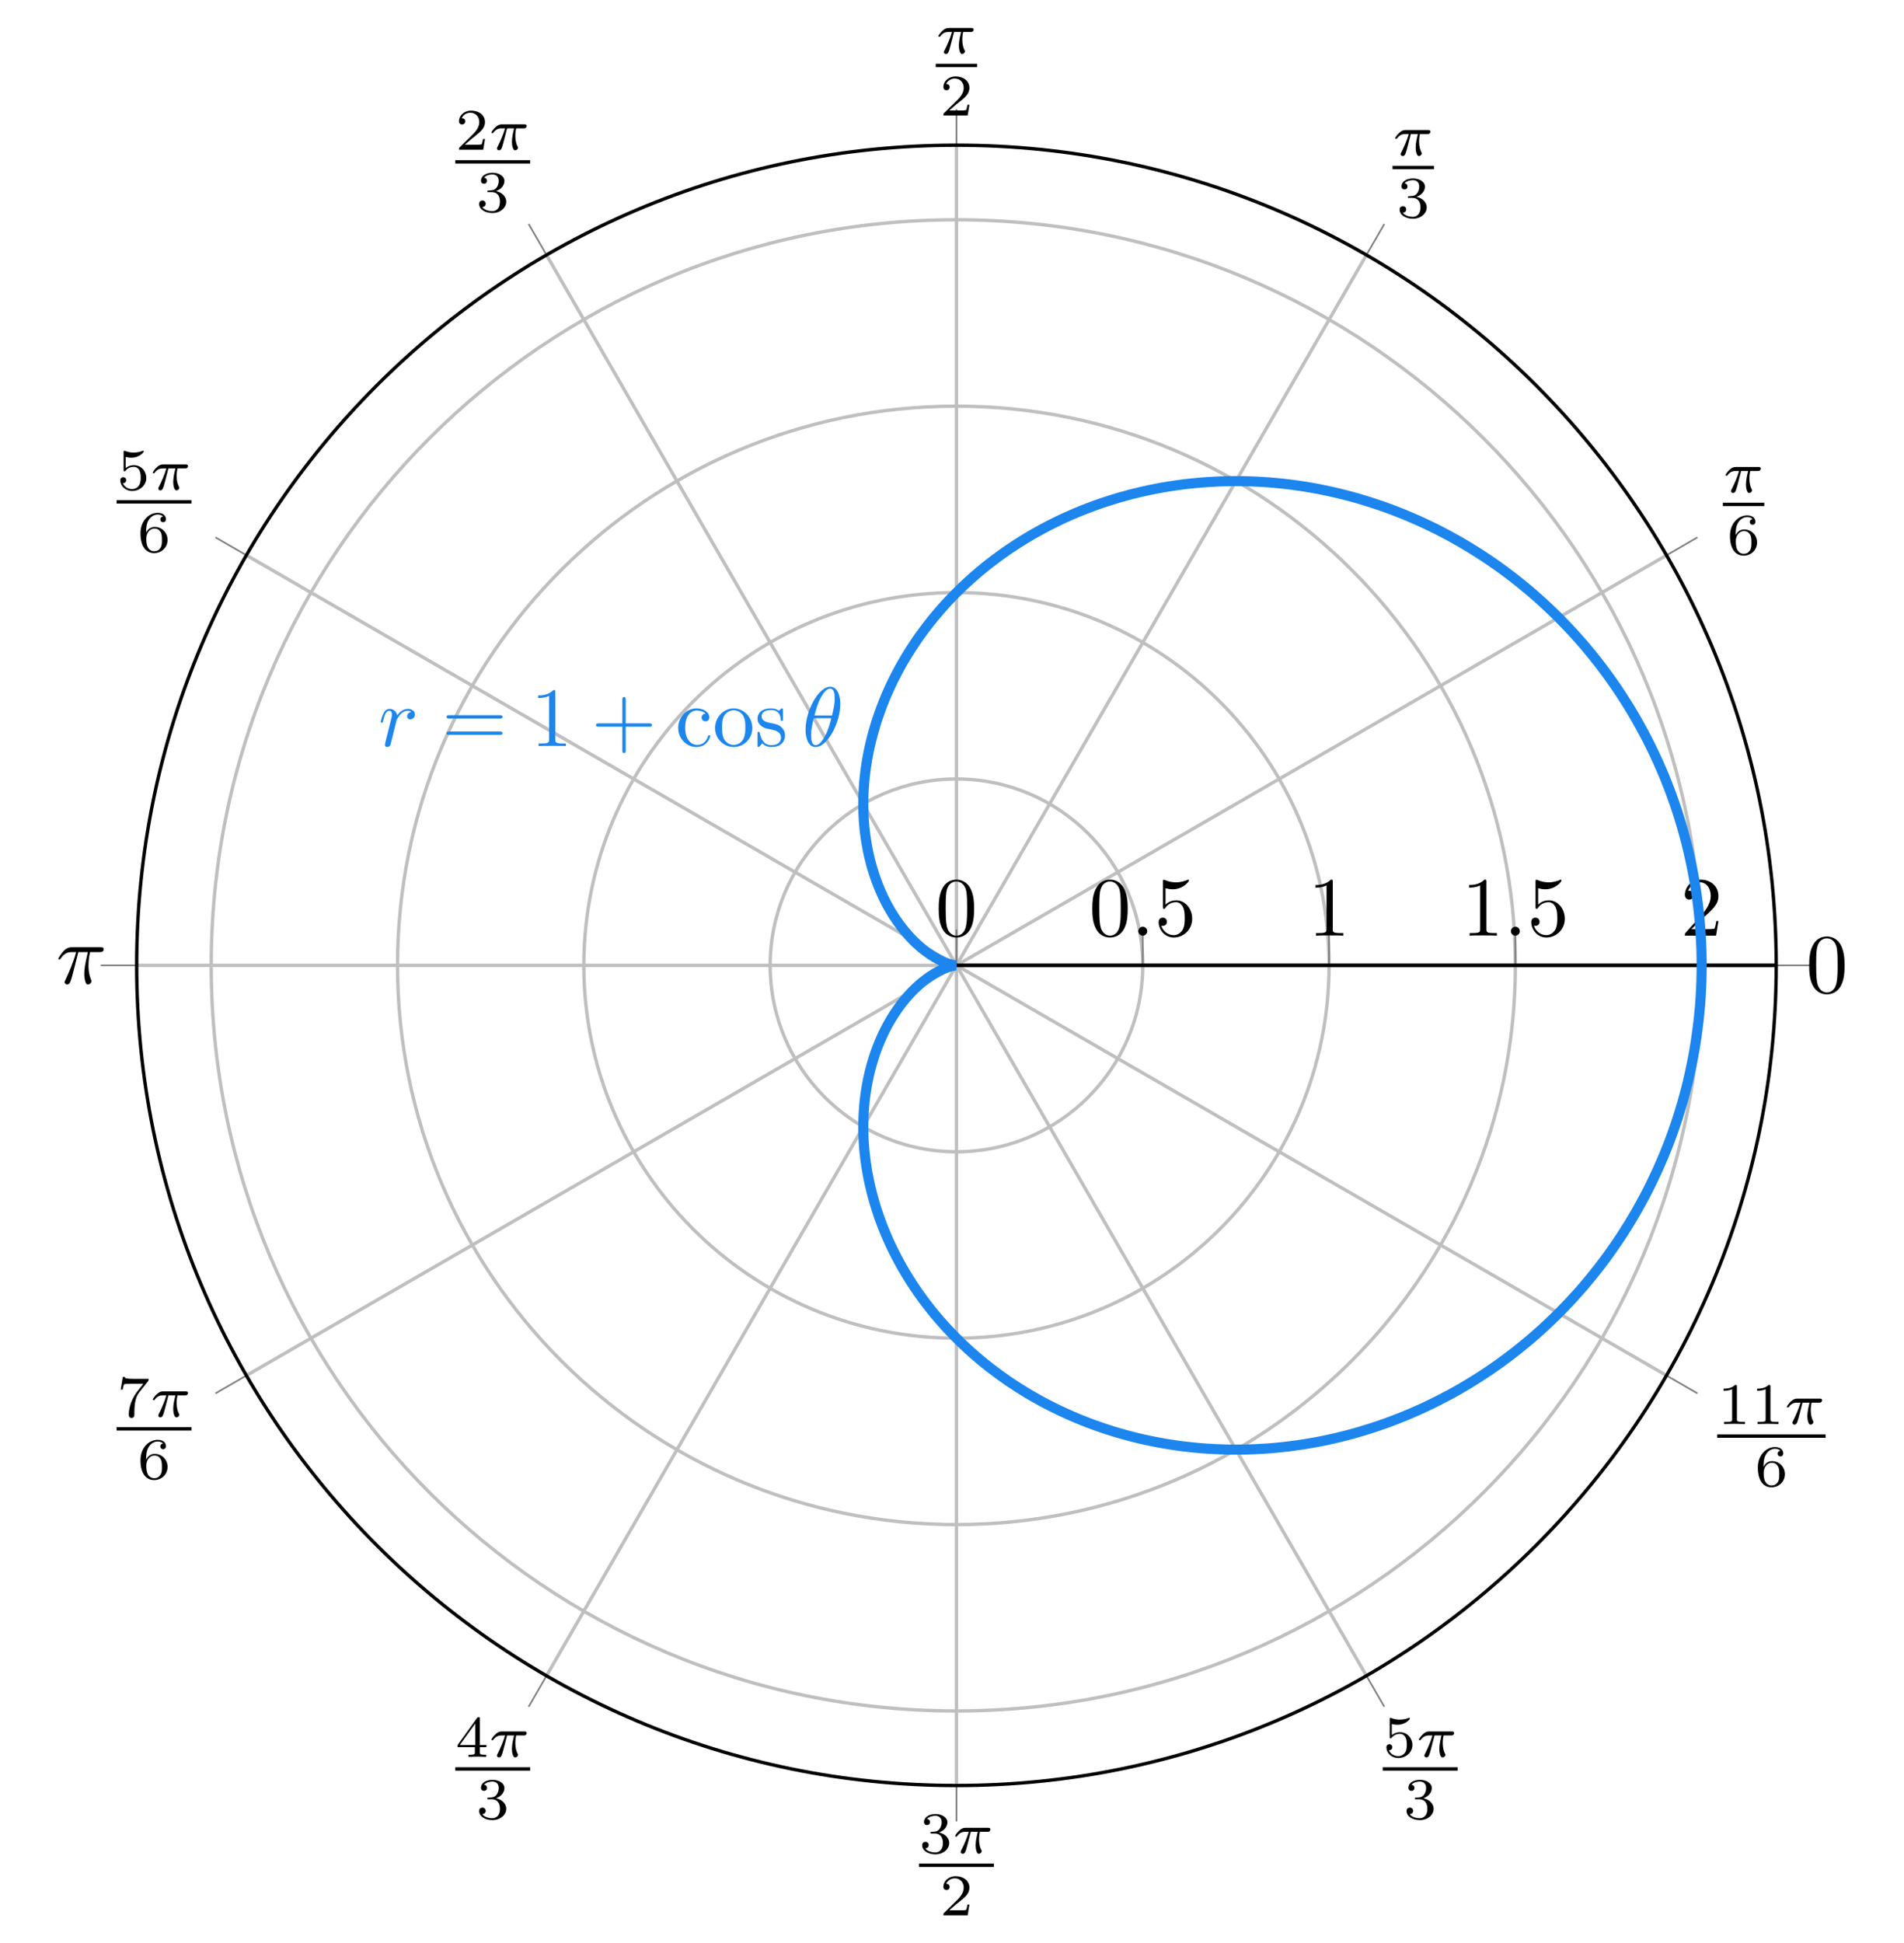 <?xml version='1.0' encoding='UTF-8'?>
<!-- This file was generated by dvisvgm 2.9.1 -->
<svg version='1.1' xmlns='http://www.w3.org/2000/svg' xmlns:xlink='http://www.w3.org/1999/xlink' width='225.61pt' height='230.164pt' viewBox='0 -230.164 225.61 230.164'>
<defs>
<clipPath id='clip1'>
<path d='M210.469 115.828C210.469 169.477 166.981 212.965 113.332 212.965C59.684 212.965 16.195 169.477 16.195 115.828C16.195 62.18 59.684 18.691 113.332 18.691C166.981 18.691 210.469 62.18 210.469 115.828'/>
</clipPath>
</defs>
<g id='page1'>
<g transform='matrix(1 0 0 -1 0 0)'>
<path d='M113.332 115.828H210.469M113.332 115.828L197.457 164.394M113.332 115.828L161.902 199.949M113.332 115.828V212.965M113.332 115.828L64.766 199.949M113.332 115.828L29.211 164.394M113.332 115.828H16.195M113.332 115.828L29.211 67.262M113.332 115.828L64.766 31.707M113.332 115.828V18.691M113.332 115.828L161.902 31.707M113.332 115.828L197.457 67.262' stroke='#bfbfbf' fill='none' stroke-width='.399' stroke-miterlimit='10'/>
<path d='M113.332 115.828C113.332 115.828 113.332 115.828 113.332 115.828S113.332 115.828 113.332 115.828S113.332 115.828 113.332 115.828S113.332 115.828 113.332 115.828M135.41 115.828C135.41 128.019 125.527 137.906 113.332 137.906C101.141 137.906 91.258 128.019 91.258 115.828C91.258 103.637 101.141 93.75 113.332 93.75C125.527 93.75 135.41 103.637 135.41 115.828M157.484 115.828C157.484 140.215 137.719 159.981 113.332 159.981C88.949 159.981 69.18 140.215 69.18 115.828C69.18 91.441 88.949 71.676 113.332 71.676C137.719 71.676 157.484 91.441 157.484 115.828M179.562 115.828C179.562 152.406 149.91 182.059 113.332 182.059C76.754 182.059 47.105 152.406 47.105 115.828C47.105 79.25 76.754 49.598 113.332 49.598C149.91 49.598 179.562 79.25 179.562 115.828M201.637 115.828C201.637 164.598 162.102 204.133 113.332 204.133C64.562 204.133 25.027 164.598 25.027 115.828C25.027 67.059 64.562 27.523 113.332 27.523C162.102 27.523 201.637 67.059 201.637 115.828' stroke='#bfbfbf' fill='none' stroke-width='.399' stroke-miterlimit='10'/>
<path d='M210.469 115.828H214.723M197.457 164.394L201.137 166.523M161.902 199.949L164.027 203.633M113.332 212.965V217.215M64.766 199.949L62.641 203.633M29.211 164.394L25.527 166.523M16.195 115.828H11.945M29.211 67.262L25.527 65.133M64.766 31.707L62.641 28.023M113.332 18.691V14.441M161.902 31.707L164.027 28.023M197.457 67.262L201.137 65.133' stroke='#808080' fill='none' stroke-width='.199' stroke-miterlimit='10'/>
<path d='M113.332 115.828V120.078M135.41 115.828V120.078M157.484 115.828V120.078M179.562 115.828V120.078M201.637 115.828V120.078' stroke='#808080' fill='none' stroke-width='.199' stroke-miterlimit='10'/>
<path d='M210.469 115.828C210.469 169.477 166.981 212.965 113.332 212.965C59.684 212.965 16.195 169.477 16.195 115.828C16.195 62.18 59.684 18.691 113.332 18.691C166.981 18.691 210.469 62.18 210.469 115.828' stroke='#000' fill='none' stroke-width='.399' stroke-miterlimit='10'/>
<path d='M113.332 115.828H210.469' stroke='#000' fill='none' stroke-width='.399' stroke-miterlimit='10'/>
<path d='M113.332 115.828H210.469' stroke='#000' fill='none' stroke-width='.399' stroke-miterlimit='10'/>
<path d='M218.569 115.805C218.569 116.602 218.52 117.399 218.171 118.136C217.713 119.093 216.896 119.252 216.477 119.252C215.88 119.252 215.152 118.993 214.744 118.067C214.425 117.38 214.375 116.602 214.375 115.805C214.375 115.059 214.415 114.162 214.824 113.405C215.252 112.598 215.979 112.399 216.467 112.399C217.005 112.399 217.762 112.608 218.201 113.554C218.52 114.242 218.569 115.019 218.569 115.805ZM216.467 112.618C216.079 112.618 215.491 112.867 215.312 113.823C215.202 114.421 215.202 115.337 215.202 115.925C215.202 116.563 215.202 117.22 215.282 117.758C215.471 118.943 216.218 119.033 216.467 119.033C216.796 119.033 217.454 118.854 217.643 117.868C217.742 117.31 217.742 116.553 217.742 115.925C217.742 115.178 217.742 114.501 217.633 113.863C217.483 112.917 216.916 112.618 216.467 112.618Z'/>
<path d='M206.313 174.384H207.143C207.039 173.965 206.885 173.331 206.885 172.78C206.885 172.501 206.92 172.312 206.962 172.159C207.073 171.81 207.164 171.782 207.276 171.782C207.436 171.782 207.604 171.929 207.604 172.096C207.604 172.152 207.59 172.18 207.548 172.249C207.415 172.508 207.29 172.905 207.29 173.477C207.29 173.61 207.29 173.889 207.387 174.384H208.259C208.385 174.384 208.441 174.384 208.517 174.44C208.615 174.509 208.636 174.621 208.636 174.656C208.636 174.858 208.455 174.858 208.336 174.858H205.707C205.421 174.858 205.225 174.795 204.911 174.503C204.73 174.342 204.458 173.965 204.458 173.903C204.458 173.819 204.549 173.819 204.577 173.819C204.653 173.819 204.66 173.833 204.702 173.896C205.058 174.384 205.49 174.384 205.644 174.384H206.069C205.853 173.617 205.476 172.794 205.267 172.375C205.225 172.284 205.155 172.138 205.134 172.11C205.127 172.082 205.113 172.054 205.113 172.005C205.113 171.894 205.197 171.782 205.358 171.782C205.637 171.782 205.713 172.096 205.881 172.724L206.313 174.384Z'/>
<path d='M204.145 170.422H209.055' stroke='#000' fill='none' stroke-width='.398' stroke-miterlimit='10'/>
<path d='M205.659 166.775C205.659 167.347 205.708 167.863 205.973 168.288C206.21 168.665 206.587 168.923 207.033 168.923C207.243 168.923 207.521 168.867 207.661 168.679C207.487 168.665 207.34 168.546 207.34 168.344C207.34 168.17 207.459 168.016 207.668 168.016C207.877 168.016 208.003 168.156 208.003 168.358C208.003 168.763 207.71 169.125 207.019 169.125C206.015 169.125 204.99 168.205 204.99 166.705C204.99 164.899 205.841 164.355 206.608 164.355C207.459 164.355 208.198 165.003 208.198 165.917C208.198 166.803 207.494 167.458 206.678 167.458C206.12 167.458 205.813 167.089 205.659 166.775ZM206.608 164.578C206.259 164.578 205.987 164.78 205.841 165.087C205.736 165.296 205.68 165.645 205.68 166.063C205.68 166.74 206.085 167.263 206.643 167.263C206.964 167.263 207.18 167.137 207.354 166.879C207.521 166.614 207.529 166.321 207.529 165.917C207.529 165.519 207.529 165.226 207.34 164.954C207.173 164.71 206.95 164.578 206.608 164.578Z'/>
<path d='M167.174 214.288H168.004C167.9 213.869 167.746 213.235 167.746 212.684C167.746 212.405 167.781 212.216 167.823 212.063C167.934 211.714 168.025 211.686 168.137 211.686C168.297 211.686 168.465 211.833 168.465 212C168.465 212.056 168.451 212.084 168.409 212.154C168.276 212.412 168.151 212.809 168.151 213.381C168.151 213.514 168.151 213.793 168.248 214.288H169.12C169.246 214.288 169.302 214.288 169.378 214.344C169.476 214.414 169.497 214.525 169.497 214.56C169.497 214.762 169.316 214.762 169.197 214.762H166.567C166.282 214.762 166.086 214.699 165.772 214.407C165.591 214.246 165.319 213.869 165.319 213.807C165.319 213.723 165.41 213.723 165.437 213.723C165.514 213.723 165.521 213.737 165.563 213.8C165.919 214.288 166.351 214.288 166.505 214.288H166.93C166.714 213.521 166.337 212.698 166.128 212.279C166.086 212.189 166.016 212.042 165.995 212.014C165.988 211.986 165.974 211.958 165.974 211.909C165.974 211.798 166.058 211.686 166.219 211.686C166.497 211.686 166.574 212 166.742 212.628L167.174 214.288Z'/>
<path d='M165.004 210.324H169.914' stroke='#000' fill='none' stroke-width='.398' stroke-miterlimit='10'/>
<path d='M167.378 206.728C167.922 206.728 168.313 206.351 168.313 205.605C168.313 204.74 167.811 204.482 167.406 204.482C167.127 204.482 166.513 204.558 166.22 204.97C166.548 204.984 166.625 205.214 166.625 205.361C166.625 205.584 166.457 205.744 166.241 205.744C166.046 205.744 165.851 205.626 165.851 205.34C165.851 204.684 166.576 204.259 167.42 204.259C168.39 204.259 169.059 204.907 169.059 205.605C169.059 206.149 168.613 206.693 167.846 206.853C168.578 207.118 168.843 207.641 168.843 208.067C168.843 208.618 168.208 209.029 167.434 209.029C166.66 209.029 166.067 208.653 166.067 208.095C166.067 207.858 166.22 207.725 166.43 207.725C166.646 207.725 166.785 207.886 166.785 208.081C166.785 208.283 166.646 208.43 166.43 208.444C166.674 208.751 167.155 208.827 167.413 208.827C167.727 208.827 168.166 208.674 168.166 208.067C168.166 207.774 168.069 207.453 167.887 207.237C167.657 206.972 167.462 206.958 167.113 206.937C166.939 206.923 166.925 206.923 166.89 206.916C166.876 206.916 166.82 206.902 166.82 206.825C166.82 206.728 166.883 206.728 167.001 206.728H167.378Z'/>
<path d='M113.047 226.373H113.877C113.773 225.954 113.619 225.32 113.619 224.769C113.619 224.49 113.654 224.301 113.696 224.148C113.807 223.799 113.898 223.771 114.01 223.771C114.17 223.771 114.338 223.918 114.338 224.085C114.338 224.141 114.324 224.169 114.282 224.238C114.149 224.497 114.024 224.894 114.024 225.466C114.024 225.599 114.024 225.878 114.121 226.373H114.993C115.119 226.373 115.175 226.373 115.251 226.429C115.349 226.498 115.37 226.61 115.37 226.645C115.37 226.847 115.189 226.847 115.07 226.847H112.441C112.155 226.847 111.959 226.784 111.645 226.492C111.464 226.331 111.192 225.954 111.192 225.892C111.192 225.808 111.283 225.808 111.311 225.808C111.387 225.808 111.394 225.822 111.436 225.885C111.792 226.373 112.224 226.373 112.378 226.373H112.803C112.587 225.606 112.21 224.783 112.001 224.364C111.959 224.273 111.889 224.127 111.868 224.099C111.861 224.071 111.847 224.043 111.847 223.994C111.847 223.883 111.931 223.771 112.092 223.771C112.371 223.771 112.447 224.085 112.615 224.713L113.047 226.373Z'/>
<path d='M110.879 222.41H115.785' stroke='#000' fill='none' stroke-width='.398' stroke-miterlimit='10'/>
<path d='M114.87 217.752H114.632C114.611 217.599 114.542 217.187 114.451 217.118C114.395 217.076 113.858 217.076 113.76 217.076H112.477C113.209 217.725 113.454 217.92 113.872 218.248C114.388 218.659 114.87 219.092 114.87 219.754C114.87 220.598 114.13 221.114 113.237 221.114C112.372 221.114 111.786 220.508 111.786 219.866C111.786 219.51 112.086 219.475 112.156 219.475C112.324 219.475 112.526 219.594 112.526 219.845C112.526 219.971 112.477 220.215 112.114 220.215C112.33 220.71 112.805 220.863 113.133 220.863C113.83 220.863 114.193 220.319 114.193 219.754C114.193 219.147 113.76 218.666 113.537 218.415L111.856 216.755C111.786 216.692 111.786 216.678 111.786 216.483H114.66L114.87 217.752Z'/>
<path d='M57.468 213.699H57.231C57.21 213.546 57.141 213.134 57.05 213.065C56.994 213.023 56.457 213.023 56.359 213.023H55.076C55.808 213.672 56.053 213.867 56.471 214.195C56.987 214.606 57.468 215.039 57.468 215.701C57.468 216.545 56.729 217.061 55.836 217.061C54.971 217.061 54.385 216.455 54.385 215.813C54.385 215.457 54.685 215.422 54.755 215.422C54.923 215.422 55.125 215.541 55.125 215.792C55.125 215.917 55.076 216.162 54.713 216.162C54.929 216.657 55.404 216.81 55.732 216.81C56.429 216.81 56.792 216.266 56.792 215.701C56.792 215.094 56.359 214.613 56.136 214.362L54.455 212.702C54.385 212.639 54.385 212.625 54.385 212.43H57.259L57.468 213.699Z'/>
<path d='M60.086 214.962H60.916C60.812 214.543 60.658 213.909 60.658 213.358C60.658 213.079 60.693 212.89 60.735 212.737C60.846 212.388 60.937 212.36 61.049 212.36C61.209 212.36 61.377 212.507 61.377 212.674C61.377 212.73 61.363 212.758 61.321 212.827C61.188 213.086 61.063 213.483 61.063 214.055C61.063 214.188 61.063 214.467 61.16 214.962H62.032C62.158 214.962 62.214 214.962 62.29 215.018C62.388 215.087 62.409 215.199 62.409 215.234C62.409 215.436 62.228 215.436 62.109 215.436H59.48C59.194 215.436 58.998 215.373 58.684 215.081C58.503 214.92 58.231 214.543 58.231 214.481C58.231 214.397 58.322 214.397 58.35 214.397C58.426 214.397 58.433 214.411 58.475 214.474C58.831 214.962 59.263 214.962 59.417 214.962H59.842C59.626 214.195 59.249 213.372 59.04 212.953C58.998 212.862 58.928 212.716 58.907 212.688C58.9 212.66 58.886 212.632 58.886 212.583C58.886 212.472 58.97 212.36 59.131 212.36C59.41 212.36 59.486 212.674 59.654 213.302L60.086 214.962Z'/>
<path d='M53.945 210.996H62.824' stroke='#000' fill='none' stroke-width='.398' stroke-miterlimit='10'/>
<path d='M58.305 207.402C58.849 207.402 59.24 207.025 59.24 206.279C59.24 205.414 58.738 205.156 58.333 205.156C58.054 205.156 57.44 205.232 57.147 205.644C57.475 205.658 57.552 205.888 57.552 206.034C57.552 206.258 57.384 206.418 57.168 206.418C56.973 206.418 56.778 206.299 56.778 206.014C56.778 205.358 57.503 204.933 58.347 204.933C59.317 204.933 59.986 205.581 59.986 206.279C59.986 206.823 59.54 207.367 58.773 207.527C59.505 207.792 59.77 208.315 59.77 208.741C59.77 209.292 59.135 209.703 58.361 209.703C57.587 209.703 56.994 209.327 56.994 208.769C56.994 208.532 57.147 208.399 57.357 208.399C57.573 208.399 57.712 208.559 57.712 208.755C57.712 208.957 57.573 209.104 57.357 209.118C57.601 209.424 58.082 209.501 58.34 209.501C58.654 209.501 59.094 209.348 59.094 208.741C59.094 208.448 58.996 208.127 58.814 207.911C58.584 207.646 58.389 207.632 58.04 207.611C57.866 207.597 57.852 207.597 57.817 207.59C57.803 207.59 57.747 207.576 57.747 207.499C57.747 207.402 57.81 207.402 57.929 207.402H58.305Z'/>
<path d='M14.896 176.045C15.252 175.954 15.461 175.954 15.573 175.954C16.493 175.954 17.038 176.582 17.038 176.687C17.038 176.764 16.989 176.784 16.954 176.784C16.94 176.784 16.926 176.784 16.898 176.764C16.731 176.701 16.361 176.561 15.845 176.561C15.649 176.561 15.28 176.575 14.826 176.75C14.757 176.784 14.743 176.784 14.736 176.784C14.645 176.784 14.645 176.708 14.645 176.596V174.538C14.645 174.42 14.645 174.336 14.757 174.336C14.819 174.336 14.826 174.35 14.896 174.434C15.196 174.817 15.622 174.873 15.866 174.873C16.284 174.873 16.473 174.538 16.508 174.483C16.633 174.252 16.675 173.987 16.675 173.583C16.675 173.374 16.675 172.962 16.466 172.655C16.291 172.404 15.991 172.237 15.649 172.237C15.196 172.237 14.729 172.488 14.554 172.948C14.819 172.927 14.952 173.102 14.952 173.29C14.952 173.59 14.694 173.645 14.603 173.645C14.589 173.645 14.254 173.645 14.254 173.269C14.254 172.641 14.826 172.014 15.663 172.014C16.556 172.014 17.338 172.676 17.338 173.555C17.338 174.343 16.738 175.069 15.873 175.069C15.566 175.069 15.203 174.992 14.896 174.727V176.045Z'/>
<path d='M19.955 174.685H20.785C20.681 174.266 20.527 173.632 20.527 173.081C20.527 172.802 20.562 172.613 20.604 172.46C20.715 172.111 20.806 172.083 20.918 172.083C21.078 172.083 21.246 172.23 21.246 172.397C21.246 172.453 21.232 172.481 21.19 172.55C21.057 172.809 20.932 173.206 20.932 173.778C20.932 173.911 20.932 174.19 21.029 174.685H21.901C22.027 174.685 22.083 174.685 22.159 174.741C22.257 174.81 22.278 174.922 22.278 174.957C22.278 175.159 22.097 175.159 21.978 175.159H19.348C19.063 175.159 18.867 175.096 18.553 174.804C18.372 174.643 18.1 174.266 18.1 174.204C18.1 174.12 18.191 174.12 18.218 174.12C18.295 174.12 18.302 174.134 18.344 174.197C18.7 174.685 19.132 174.685 19.286 174.685H19.711C19.495 173.918 19.118 173.095 18.909 172.676C18.867 172.585 18.797 172.439 18.776 172.411C18.769 172.383 18.755 172.355 18.755 172.306C18.755 172.195 18.839 172.083 19 172.083C19.278 172.083 19.355 172.397 19.523 173.025L19.955 174.685Z'/>
<path d='M13.816 170.723H22.695' stroke='#000' fill='none' stroke-width='.398' stroke-miterlimit='10'/>
<path d='M17.315 167.076C17.315 167.648 17.364 168.164 17.629 168.589C17.866 168.966 18.243 169.224 18.689 169.224C18.899 169.224 19.177 169.168 19.317 168.98C19.143 168.966 18.996 168.848 18.996 168.645C18.996 168.471 19.115 168.318 19.324 168.318C19.533 168.318 19.659 168.457 19.659 168.659C19.659 169.064 19.366 169.426 18.675 169.426C17.671 169.426 16.646 168.506 16.646 167.006C16.646 165.2 17.497 164.656 18.264 164.656C19.115 164.656 19.854 165.304 19.854 166.218C19.854 167.104 19.15 167.759 18.334 167.759C17.776 167.759 17.469 167.39 17.315 167.076ZM18.264 164.879C17.915 164.879 17.643 165.081 17.497 165.388C17.392 165.597 17.336 165.946 17.336 166.364C17.336 167.041 17.741 167.564 18.299 167.564C18.62 167.564 18.836 167.438 19.01 167.18C19.177 166.915 19.185 166.623 19.185 166.218C19.185 165.82 19.185 165.528 18.996 165.255C18.829 165.011 18.606 164.879 18.264 164.879Z'/>
<path d='M9.281 117.399H10.406C10.078 115.924 9.988 115.496 9.988 114.829C9.988 114.679 9.988 114.41 10.068 114.071C10.167 113.633 10.277 113.573 10.426 113.573C10.625 113.573 10.835 113.753 10.835 113.952C10.835 114.012 10.835 114.032 10.775 114.171C10.486 114.888 10.486 115.536 10.486 115.815C10.486 116.343 10.556 116.881 10.665 117.399H11.801C11.93 117.399 12.289 117.399 12.289 117.737C12.289 117.976 12.08 117.976 11.891 117.976H8.553C8.334 117.976 7.956 117.976 7.518 117.508C7.169 117.12 6.91 116.661 6.91 116.612C6.91 116.602 6.91 116.512 7.029 116.512C7.109 116.512 7.129 116.552 7.189 116.631C7.677 117.399 8.255 117.399 8.454 117.399H9.022C8.703 116.193 8.165 114.988 7.747 114.081C7.667 113.932 7.667 113.912 7.667 113.842C7.667 113.653 7.826 113.573 7.956 113.573C8.255 113.573 8.334 113.852 8.454 114.221C8.593 114.679 8.593 114.699 8.723 115.197L9.281 117.399Z'/>
<path d='M17.547 66.58C17.616 66.664 17.616 66.678 17.616 66.859H15.789C15.51 66.859 15.433 66.866 15.182 66.887C14.819 66.915 14.805 66.964 14.784 67.082H14.548L14.303 65.59H14.54C14.554 65.694 14.624 66.154 14.736 66.224C14.792 66.266 15.357 66.266 15.461 66.266H16.982C16.758 65.973 16.403 65.541 16.256 65.345C15.343 64.146 15.259 63.037 15.259 62.625C15.259 62.548 15.259 62.228 15.587 62.228C15.922 62.228 15.922 62.541 15.922 62.632V62.911C15.922 64.264 16.2 64.885 16.5 65.262L17.547 66.58Z'/>
<path d='M19.955 64.899H20.785C20.681 64.48 20.527 63.846 20.527 63.295C20.527 63.016 20.562 62.827 20.604 62.674C20.715 62.325 20.806 62.297 20.918 62.297C21.078 62.297 21.246 62.444 21.246 62.611C21.246 62.667 21.232 62.695 21.19 62.765C21.057 63.023 20.932 63.42 20.932 63.992C20.932 64.125 20.932 64.404 21.029 64.899H21.901C22.027 64.899 22.083 64.899 22.159 64.955C22.257 65.025 22.278 65.136 22.278 65.171C22.278 65.373 22.097 65.373 21.978 65.373H19.348C19.063 65.373 18.867 65.31 18.553 65.018C18.372 64.857 18.1 64.48 18.1 64.418C18.1 64.334 18.191 64.334 18.218 64.334C18.295 64.334 18.302 64.348 18.344 64.411C18.7 64.899 19.132 64.899 19.286 64.899H19.711C19.495 64.132 19.118 63.309 18.909 62.89C18.867 62.8 18.797 62.653 18.776 62.625C18.769 62.597 18.755 62.569 18.755 62.52C18.755 62.409 18.839 62.297 19 62.297C19.278 62.297 19.355 62.611 19.523 63.239L19.955 64.899Z'/>
<path d='M13.816 60.934H22.695' stroke='#000' fill='none' stroke-width='.398' stroke-miterlimit='10'/>
<path d='M17.315 57.289C17.315 57.861 17.364 58.377 17.629 58.802C17.866 59.179 18.243 59.437 18.689 59.437C18.899 59.437 19.177 59.381 19.317 59.193C19.143 59.179 18.996 59.06 18.996 58.858C18.996 58.684 19.115 58.531 19.324 58.531C19.533 58.531 19.659 58.67 19.659 58.872C19.659 59.277 19.366 59.639 18.675 59.639C17.671 59.639 16.646 58.719 16.646 57.219C16.646 55.413 17.497 54.869 18.264 54.869C19.115 54.869 19.854 55.517 19.854 56.431C19.854 57.317 19.15 57.972 18.334 57.972C17.776 57.972 17.469 57.603 17.315 57.289ZM18.264 55.092C17.915 55.092 17.643 55.294 17.497 55.601C17.392 55.81 17.336 56.159 17.336 56.577C17.336 57.254 17.741 57.777 18.299 57.777C18.62 57.777 18.836 57.651 19.01 57.393C19.177 57.128 19.185 56.836 19.185 56.431C19.185 56.033 19.185 55.74 18.996 55.468C18.829 55.224 18.606 55.092 18.264 55.092Z'/>
<path d='M57.636 23.234V23.485H56.862V26.596C56.862 26.742 56.862 26.791 56.708 26.791C56.624 26.791 56.597 26.791 56.527 26.693L54.218 23.485V23.234H56.269V22.662C56.269 22.425 56.269 22.341 55.704 22.341H55.515V22.09C55.864 22.104 56.31 22.118 56.562 22.118C56.82 22.118 57.266 22.104 57.615 22.09V22.341H57.427C56.862 22.341 56.862 22.425 56.862 22.662V23.234H57.636ZM56.318 26.038V23.485H54.476L56.318 26.038Z'/>
<path d='M60.086 24.622H60.916C60.812 24.203 60.658 23.569 60.658 23.018C60.658 22.739 60.693 22.55 60.735 22.397C60.846 22.048 60.937 22.02 61.049 22.02C61.209 22.02 61.377 22.167 61.377 22.334C61.377 22.39 61.363 22.418 61.321 22.487C61.188 22.746 61.063 23.143 61.063 23.715C61.063 23.848 61.063 24.127 61.16 24.622H62.032C62.158 24.622 62.214 24.622 62.29 24.678C62.388 24.747 62.409 24.859 62.409 24.894C62.409 25.096 62.228 25.096 62.109 25.096H59.48C59.194 25.096 58.998 25.033 58.684 24.741C58.503 24.58 58.231 24.203 58.231 24.141C58.231 24.057 58.322 24.057 58.35 24.057C58.426 24.057 58.433 24.071 58.475 24.134C58.831 24.622 59.263 24.622 59.417 24.622H59.842C59.626 23.855 59.249 23.032 59.04 22.613C58.998 22.522 58.928 22.376 58.907 22.348C58.9 22.32 58.886 22.292 58.886 22.243C58.886 22.132 58.97 22.02 59.131 22.02C59.41 22.02 59.486 22.334 59.654 22.962L60.086 24.622Z'/>
<path d='M53.945 20.656H62.824' stroke='#000' fill='none' stroke-width='.398' stroke-miterlimit='10'/>
<path d='M58.305 17.062C58.849 17.062 59.24 16.685 59.24 15.939C59.24 15.074 58.738 14.816 58.333 14.816C58.054 14.816 57.44 14.892 57.147 15.304C57.475 15.318 57.552 15.548 57.552 15.694C57.552 15.918 57.384 16.078 57.168 16.078C56.973 16.078 56.778 15.959 56.778 15.674C56.778 15.018 57.503 14.593 58.347 14.593C59.317 14.593 59.986 15.241 59.986 15.939C59.986 16.483 59.54 17.027 58.773 17.187C59.505 17.452 59.77 17.975 59.77 18.401C59.77 18.952 59.135 19.363 58.361 19.363C57.587 19.363 56.994 18.987 56.994 18.429C56.994 18.192 57.147 18.059 57.357 18.059C57.573 18.059 57.712 18.219 57.712 18.415C57.712 18.617 57.573 18.764 57.357 18.778C57.601 19.084 58.082 19.161 58.34 19.161C58.654 19.161 59.094 19.008 59.094 18.401C59.094 18.108 58.996 17.787 58.814 17.571C58.584 17.306 58.389 17.292 58.04 17.271C57.866 17.257 57.852 17.257 57.817 17.25C57.803 17.25 57.747 17.236 57.747 17.159C57.747 17.062 57.81 17.062 57.929 17.062H58.305Z'/>
<path d='M110.796 13.009C111.34 13.009 111.731 12.632 111.731 11.886C111.731 11.021 111.229 10.763 110.824 10.763C110.545 10.763 109.931 10.839 109.638 11.251C109.966 11.265 110.043 11.495 110.043 11.642C110.043 11.865 109.875 12.025 109.659 12.025C109.464 12.025 109.269 11.907 109.269 11.621C109.269 10.965 109.994 10.54 110.838 10.54C111.808 10.54 112.477 11.188 112.477 11.886C112.477 12.43 112.031 12.974 111.264 13.134C111.996 13.399 112.261 13.922 112.261 14.348C112.261 14.899 111.626 15.31 110.852 15.31C110.078 15.31 109.485 14.934 109.485 14.376C109.485 14.139 109.638 14.006 109.848 14.006C110.064 14.006 110.203 14.167 110.203 14.362C110.203 14.564 110.064 14.711 109.848 14.725C110.092 15.032 110.573 15.108 110.831 15.108C111.145 15.108 111.584 14.955 111.584 14.348C111.584 14.055 111.487 13.734 111.305 13.518C111.075 13.253 110.88 13.239 110.531 13.218C110.357 13.204 110.343 13.204 110.308 13.197C110.294 13.197 110.238 13.183 110.238 13.106C110.238 13.009 110.301 13.009 110.419 13.009H110.796Z'/>
<path d='M115.033 13.211H115.863C115.759 12.792 115.605 12.158 115.605 11.607C115.605 11.328 115.64 11.139 115.682 10.986C115.793 10.637 115.884 10.609 115.996 10.609C116.156 10.609 116.324 10.756 116.324 10.923C116.324 10.979 116.31 11.007 116.268 11.077C116.135 11.335 116.01 11.732 116.01 12.304C116.01 12.437 116.01 12.716 116.107 13.211H116.979C117.105 13.211 117.161 13.211 117.237 13.267C117.335 13.337 117.356 13.448 117.356 13.483C117.356 13.685 117.175 13.685 117.056 13.685H114.426C114.141 13.685 113.945 13.622 113.631 13.33C113.45 13.169 113.178 12.792 113.178 12.73C113.178 12.646 113.269 12.646 113.296 12.646C113.373 12.646 113.38 12.66 113.422 12.723C113.778 13.211 114.21 13.211 114.364 13.211H114.789C114.573 12.444 114.196 11.621 113.987 11.202C113.945 11.112 113.875 10.965 113.854 10.937C113.847 10.909 113.833 10.881 113.833 10.832C113.833 10.721 113.917 10.609 114.078 10.609C114.356 10.609 114.433 10.923 114.601 11.551L115.033 13.211Z'/>
<path d='M108.891 9.246H117.773' stroke='#000' fill='none' stroke-width='.398' stroke-miterlimit='10'/>
<path d='M114.87 4.59H114.632C114.611 4.437 114.542 4.025 114.451 3.956C114.395 3.914 113.858 3.914 113.76 3.914H112.477C113.209 4.563 113.454 4.758 113.872 5.086C114.388 5.497 114.87 5.93 114.87 6.592C114.87 7.436 114.13 7.952 113.237 7.952C112.372 7.952 111.786 7.346 111.786 6.704C111.786 6.348 112.086 6.313 112.156 6.313C112.324 6.313 112.526 6.432 112.526 6.683C112.526 6.808 112.477 7.053 112.114 7.053C112.33 7.548 112.805 7.701 113.133 7.701C113.83 7.701 114.193 7.157 114.193 6.592C114.193 5.985 113.76 5.504 113.537 5.253L111.856 3.593C111.786 3.53 111.786 3.516 111.786 3.321H114.66L114.87 4.59Z'/>
<path d='M164.92 25.982C165.276 25.891 165.485 25.891 165.597 25.891C166.517 25.891 167.062 26.519 167.062 26.624C167.062 26.701 167.013 26.721 166.978 26.721C166.964 26.721 166.95 26.721 166.922 26.701C166.755 26.638 166.385 26.498 165.869 26.498C165.673 26.498 165.304 26.512 164.85 26.687C164.781 26.721 164.767 26.721 164.76 26.721C164.669 26.721 164.669 26.645 164.669 26.533V24.475C164.669 24.357 164.669 24.273 164.781 24.273C164.843 24.273 164.85 24.287 164.92 24.371C165.22 24.754 165.646 24.81 165.89 24.81C166.308 24.81 166.497 24.475 166.532 24.42C166.657 24.189 166.699 23.924 166.699 23.52C166.699 23.311 166.699 22.899 166.49 22.592C166.315 22.341 166.015 22.174 165.673 22.174C165.22 22.174 164.753 22.425 164.578 22.885C164.843 22.864 164.976 23.039 164.976 23.227C164.976 23.527 164.718 23.582 164.627 23.582C164.613 23.582 164.278 23.582 164.278 23.206C164.278 22.578 164.85 21.951 165.687 21.951C166.58 21.951 167.362 22.613 167.362 23.492C167.362 24.28 166.762 25.006 165.897 25.006C165.59 25.006 165.227 24.929 164.92 24.664V25.982Z'/>
<path d='M169.979 24.622H170.809C170.705 24.203 170.551 23.569 170.551 23.018C170.551 22.739 170.586 22.55 170.628 22.397C170.739 22.048 170.83 22.02 170.942 22.02C171.102 22.02 171.27 22.167 171.27 22.334C171.27 22.39 171.256 22.418 171.214 22.487C171.081 22.746 170.956 23.143 170.956 23.715C170.956 23.848 170.956 24.127 171.053 24.622H171.925C172.051 24.622 172.107 24.622 172.183 24.678C172.281 24.747 172.302 24.859 172.302 24.894C172.302 25.096 172.121 25.096 172.002 25.096H169.372C169.087 25.096 168.891 25.033 168.577 24.741C168.396 24.58 168.124 24.203 168.124 24.141C168.124 24.057 168.215 24.057 168.242 24.057C168.319 24.057 168.326 24.071 168.368 24.134C168.724 24.622 169.156 24.622 169.31 24.622H169.735C169.519 23.855 169.142 23.032 168.933 22.613C168.891 22.522 168.821 22.376 168.8 22.348C168.793 22.32 168.779 22.292 168.779 22.243C168.779 22.132 168.863 22.02 169.024 22.02C169.302 22.02 169.379 22.334 169.547 22.962L169.979 24.622Z'/>
<path d='M163.84 20.656H172.719' stroke='#000' fill='none' stroke-width='.398' stroke-miterlimit='10'/>
<path d='M168.197 17.062C168.741 17.062 169.132 16.685 169.132 15.939C169.132 15.074 168.63 14.816 168.225 14.816C167.946 14.816 167.332 14.892 167.039 15.304C167.367 15.318 167.444 15.548 167.444 15.694C167.444 15.918 167.276 16.078 167.06 16.078C166.865 16.078 166.67 15.959 166.67 15.674C166.67 15.018 167.395 14.593 168.239 14.593C169.209 14.593 169.878 15.241 169.878 15.939C169.878 16.483 169.432 17.027 168.665 17.187C169.397 17.452 169.662 17.975 169.662 18.401C169.662 18.952 169.027 19.363 168.253 19.363C167.479 19.363 166.886 18.987 166.886 18.429C166.886 18.192 167.039 18.059 167.249 18.059C167.465 18.059 167.604 18.219 167.604 18.415C167.604 18.617 167.465 18.764 167.249 18.778C167.493 19.084 167.974 19.161 168.232 19.161C168.546 19.161 168.986 19.008 168.986 18.401C168.986 18.108 168.888 17.787 168.706 17.571C168.476 17.306 168.281 17.292 167.932 17.271C167.758 17.257 167.744 17.257 167.709 17.25C167.695 17.25 167.639 17.236 167.639 17.159C167.639 17.062 167.702 17.062 167.821 17.062H168.197Z'/>
<path d='M205.811 65.943C205.811 66.131 205.797 66.138 205.601 66.138C205.155 65.699 204.52 65.692 204.234 65.692V65.441C204.402 65.441 204.862 65.441 205.246 65.636V62.079C205.246 61.849 205.246 61.758 204.548 61.758H204.283V61.507C204.409 61.514 205.266 61.535 205.525 61.535C205.741 61.535 206.62 61.514 206.773 61.507V61.758H206.508C205.811 61.758 205.811 61.849 205.811 62.079V65.943ZM209.782 65.943C209.782 66.131 209.768 66.138 209.573 66.138C209.126 65.699 208.492 65.692 208.206 65.692V65.441C208.373 65.441 208.834 65.441 209.217 65.636V62.079C209.217 61.849 209.217 61.758 208.52 61.758H208.255V61.507C208.38 61.514 209.238 61.535 209.496 61.535C209.712 61.535 210.591 61.514 210.745 61.507V61.758H210.48C209.782 61.758 209.782 61.849 209.782 62.079V65.943Z'/>
<path d='M213.586 64.039H214.416C214.312 63.62 214.158 62.986 214.158 62.435C214.158 62.156 214.193 61.967 214.235 61.814C214.346 61.465 214.437 61.437 214.549 61.437C214.709 61.437 214.877 61.584 214.877 61.751C214.877 61.807 214.863 61.835 214.821 61.905C214.688 62.163 214.563 62.56 214.563 63.132C214.563 63.265 214.563 63.544 214.66 64.039H215.532C215.658 64.039 215.714 64.039 215.79 64.095C215.888 64.165 215.909 64.276 215.909 64.311C215.909 64.513 215.728 64.513 215.609 64.513H212.98C212.694 64.513 212.498 64.45 212.184 64.158C212.003 63.997 211.731 63.62 211.731 63.558C211.731 63.474 211.822 63.474 211.85 63.474C211.926 63.474 211.933 63.488 211.975 63.551C212.331 64.039 212.763 64.039 212.917 64.039H213.342C213.126 63.272 212.749 62.449 212.54 62.03C212.498 61.94 212.428 61.793 212.407 61.765C212.4 61.737 212.386 61.709 212.386 61.66C212.386 61.549 212.47 61.437 212.631 61.437C212.91 61.437 212.986 61.751 213.154 62.379L213.586 64.039Z'/>
<path d='M203.473 60.074H216.324' stroke='#000' fill='none' stroke-width='.398' stroke-miterlimit='10'/>
<path d='M208.96 56.43C208.96 57.002 209.009 57.518 209.274 57.943C209.511 58.32 209.888 58.578 210.334 58.578C210.544 58.578 210.822 58.522 210.962 58.334C210.788 58.32 210.641 58.201 210.641 57.999C210.641 57.825 210.76 57.671 210.969 57.671C211.178 57.671 211.304 57.811 211.304 58.013C211.304 58.418 211.011 58.78 210.32 58.78C209.316 58.78 208.291 57.86 208.291 56.36C208.291 54.554 209.142 54.01 209.909 54.01C210.76 54.01 211.499 54.658 211.499 55.572C211.499 56.458 210.795 57.113 209.979 57.113C209.421 57.113 209.114 56.744 208.96 56.43ZM209.909 54.233C209.56 54.233 209.288 54.435 209.142 54.742C209.037 54.951 208.981 55.3 208.981 55.718C208.981 56.395 209.386 56.918 209.944 56.918C210.265 56.918 210.481 56.792 210.655 56.534C210.822 56.269 210.83 55.976 210.83 55.572C210.83 55.174 210.83 54.881 210.641 54.609C210.474 54.365 210.251 54.233 209.909 54.233Z'/>
<path d='M115.424 122.535C115.424 123.332 115.375 124.129 115.026 124.866C114.568 125.823 113.751 125.982 113.332 125.982C112.735 125.982 112.007 125.723 111.599 124.797C111.28 124.11 111.23 123.332 111.23 122.535C111.23 121.789 111.27 120.892 111.679 120.135C112.107 119.328 112.834 119.129 113.322 119.129C113.86 119.129 114.617 119.338 115.056 120.284C115.375 120.972 115.424 121.749 115.424 122.535ZM113.322 119.348C112.934 119.348 112.346 119.597 112.167 120.553C112.057 121.151 112.057 122.067 112.057 122.655C112.057 123.293 112.057 123.95 112.137 124.488C112.326 125.673 113.073 125.763 113.322 125.763C113.651 125.763 114.309 125.584 114.498 124.598C114.597 124.04 114.597 123.283 114.597 122.655C114.597 121.908 114.597 121.231 114.488 120.593C114.338 119.647 113.771 119.348 113.322 119.348Z'/>
<path d='M133.626 122.535C133.626 123.332 133.576 124.129 133.228 124.866C132.77 125.823 131.953 125.982 131.534 125.982C130.936 125.982 130.209 125.723 129.801 124.797C129.482 124.11 129.432 123.332 129.432 122.535C129.432 121.789 129.472 120.892 129.881 120.135C130.309 119.328 131.036 119.129 131.524 119.129C132.062 119.129 132.819 119.338 133.258 120.284C133.576 120.972 133.626 121.749 133.626 122.535ZM131.524 119.348C131.136 119.348 130.548 119.597 130.369 120.553C130.259 121.151 130.259 122.067 130.259 122.655C130.259 123.293 130.259 123.95 130.339 124.488C130.528 125.673 131.275 125.763 131.524 125.763C131.853 125.763 132.511 125.584 132.7 124.598C132.799 124.04 132.799 123.283 132.799 122.655C132.799 121.908 132.799 121.231 132.69 120.593C132.54 119.647 131.973 119.348 131.524 119.348Z'/>
<path d='M135.937 119.876C135.937 120.165 135.698 120.404 135.41 120.404C135.121 120.404 134.882 120.165 134.882 119.876C134.882 119.587 135.121 119.348 135.41 119.348C135.698 119.348 135.937 119.587 135.937 119.876Z'/>
<path d='M141.265 121.35C141.265 122.535 140.448 123.532 139.372 123.532C138.894 123.532 138.465 123.372 138.107 123.024V124.966C138.306 124.906 138.635 124.837 138.954 124.837C140.179 124.837 140.876 125.743 140.876 125.873C140.876 125.932 140.846 125.982 140.776 125.982C140.766 125.982 140.747 125.982 140.697 125.952C140.498 125.863 140.01 125.663 139.342 125.663C138.944 125.663 138.485 125.733 138.017 125.942C137.938 125.972 137.918 125.972 137.898 125.972C137.798 125.972 137.798 125.892 137.798 125.733V122.785C137.798 122.605 137.798 122.525 137.938 122.525C138.007 122.525 138.027 122.555 138.067 122.615C138.177 122.775 138.545 123.313 139.352 123.313C139.87 123.313 140.119 122.854 140.199 122.675C140.358 122.306 140.378 121.918 140.378 121.42C140.378 121.071 140.378 120.474 140.139 120.055C139.9 119.667 139.531 119.408 139.073 119.408C138.346 119.408 137.778 119.936 137.609 120.523C137.639 120.513 137.669 120.504 137.778 120.504C138.107 120.504 138.276 120.753 138.276 120.992C138.276 121.231 138.107 121.48 137.778 121.48C137.639 121.48 137.29 121.41 137.29 120.952C137.29 120.095 137.977 119.129 139.093 119.129C140.249 119.129 141.265 120.085 141.265 121.35Z'/>
<path d='M157.923 125.723C157.923 125.962 157.923 125.982 157.693 125.982C157.076 125.345 156.199 125.345 155.881 125.345V125.036C156.08 125.036 156.667 125.036 157.186 125.295V120.135C157.186 119.776 157.156 119.657 156.259 119.657H155.94V119.348C156.289 119.378 157.156 119.378 157.554 119.378C157.952 119.378 158.819 119.378 159.168 119.348V119.657H158.849C157.952 119.657 157.923 119.766 157.923 120.135V125.723Z'/>
<path d='M176.125 125.723C176.125 125.962 176.125 125.982 175.895 125.982C175.278 125.345 174.401 125.345 174.083 125.345V125.036C174.282 125.036 174.869 125.036 175.388 125.295V120.135C175.388 119.776 175.358 119.657 174.461 119.657H174.142V119.348C174.491 119.378 175.358 119.378 175.756 119.378C176.154 119.378 177.021 119.378 177.37 119.348V119.657H177.051C176.154 119.657 176.125 119.766 176.125 120.135V125.723Z'/>
<path d='M180.089 119.876C180.089 120.165 179.85 120.404 179.562 120.404C179.273 120.404 179.034 120.165 179.034 119.876C179.034 119.587 179.273 119.348 179.562 119.348C179.85 119.348 180.089 119.587 180.089 119.876Z'/>
<path d='M185.417 121.35C185.417 122.535 184.6 123.532 183.524 123.532C183.046 123.532 182.617 123.372 182.259 123.024V124.966C182.458 124.906 182.787 124.837 183.106 124.837C184.331 124.837 185.028 125.743 185.028 125.873C185.028 125.932 184.998 125.982 184.928 125.982C184.918 125.982 184.899 125.982 184.849 125.952C184.65 125.863 184.162 125.663 183.494 125.663C183.096 125.663 182.637 125.733 182.169 125.942C182.09 125.972 182.07 125.972 182.05 125.972C181.95 125.972 181.95 125.892 181.95 125.733V122.785C181.95 122.605 181.95 122.525 182.09 122.525C182.159 122.525 182.179 122.555 182.219 122.615C182.329 122.775 182.697 123.313 183.504 123.313C184.022 123.313 184.271 122.854 184.351 122.675C184.51 122.306 184.53 121.918 184.53 121.42C184.53 121.071 184.53 120.474 184.291 120.055C184.052 119.667 183.683 119.408 183.225 119.408C182.498 119.408 181.93 119.936 181.761 120.523C181.791 120.513 181.821 120.504 181.93 120.504C182.259 120.504 182.428 120.753 182.428 120.992C182.428 121.231 182.259 121.48 181.93 121.48C181.791 121.48 181.442 121.41 181.442 120.952C181.442 120.095 182.129 119.129 183.245 119.129C184.401 119.129 185.417 120.085 185.417 121.35Z'/>
<path d='M200.411 120.115L201.467 121.141C203.021 122.516 203.618 123.054 203.618 124.05C203.618 125.185 202.722 125.982 201.507 125.982C200.381 125.982 199.644 125.066 199.644 124.179C199.644 123.621 200.142 123.621 200.172 123.621C200.341 123.621 200.69 123.741 200.69 124.149C200.69 124.408 200.511 124.667 200.162 124.667C200.082 124.667 200.063 124.667 200.033 124.657C200.262 125.305 200.799 125.673 201.377 125.673C202.284 125.673 202.712 124.866 202.712 124.05C202.712 123.253 202.214 122.466 201.666 121.848L199.753 119.716C199.644 119.607 199.644 119.587 199.644 119.348H203.34L203.618 121.081H203.369C203.32 120.782 203.25 120.344 203.15 120.195C203.081 120.115 202.423 120.115 202.204 120.115H200.411Z'/>
<path d='M201.637 115.828C201.637 115.828 201.629 116.496 201.625 116.754C201.621 117.012 201.613 117.422 201.606 117.68C201.598 117.934 201.578 118.348 201.566 118.605C201.555 118.859 201.531 119.273 201.516 119.527C201.5 119.785 201.473 120.195 201.453 120.453C201.434 120.707 201.394 121.121 201.371 121.375C201.344 121.633 201.305 122.039 201.277 122.297C201.25 122.551 201.199 122.961 201.168 123.215C201.137 123.469 201.078 123.879 201.043 124.133C201.008 124.387 200.949 124.793 200.91 125.047C200.871 125.301 200.797 125.707 200.754 125.957C200.707 126.211 200.637 126.617 200.59 126.867C200.539 127.121 200.461 127.523 200.406 127.773C200.356 128.027 200.266 128.426 200.211 128.676S200.066 129.328 200.008 129.578S199.848 130.227 199.781 130.473C199.719 130.723 199.609 131.117 199.543 131.363C199.477 131.613 199.367 132.008 199.293 132.254C199.223 132.5 199.102 132.891 199.027 133.137C198.953 133.379 198.832 133.773 198.754 134.016S198.539 134.644 198.457 134.887C198.371 135.129 198.238 135.516 198.152 135.754C198.062 135.996 197.926 136.379 197.836 136.617C197.746 136.856 197.598 137.238 197.504 137.473C197.41 137.711 197.258 138.094 197.16 138.328C197.059 138.562 196.898 138.938 196.797 139.172C196.695 139.406 196.531 139.777 196.426 140.012C196.32 140.242 196.152 140.613 196.043 140.844C195.934 141.074 195.754 141.438 195.644 141.668C195.531 141.894 195.356 142.262 195.238 142.488C195.125 142.715 194.934 143.074 194.812 143.297C194.695 143.523 194.504 143.879 194.379 144.102C194.258 144.324 194.059 144.68 193.93 144.898C193.805 145.117 193.602 145.469 193.473 145.684C193.344 145.902 193.137 146.25 193.004 146.465C192.871 146.68 192.656 147.023 192.519 147.234C192.383 147.449 192.164 147.789 192.027 148C191.887 148.211 191.664 148.547 191.519 148.758C191.379 148.965 191.148 149.293 191.004 149.5S190.625 150.035 190.477 150.238C190.332 150.441 190.09 150.766 189.938 150.965C189.785 151.164 189.539 151.488 189.387 151.684C189.234 151.883 188.984 152.199 188.828 152.394C188.672 152.59 188.418 152.898 188.258 153.094C188.098 153.285 187.84 153.594 187.68 153.781C187.516 153.973 187.25 154.273 187.086 154.461C186.922 154.644 186.652 154.945 186.484 155.129C186.316 155.312 186.047 155.606 185.875 155.789C185.707 155.969 185.426 156.258 185.254 156.434C185.082 156.613 184.805 156.898 184.629 157.074S184.164 157.527 183.988 157.699C183.809 157.871 183.523 158.144 183.34 158.312C183.16 158.484 182.871 158.75 182.688 158.918C182.504 159.082 182.207 159.348 182.023 159.512C181.84 159.672 181.539 159.934 181.352 160.094C181.164 160.254 180.859 160.504 180.672 160.66C180.481 160.816 180.176 161.066 179.984 161.219C179.793 161.375 179.484 161.617 179.289 161.766C179.094 161.918 178.781 162.156 178.586 162.301C178.391 162.449 178.074 162.684 177.879 162.824C177.68 162.969 177.359 163.195 177.16 163.336C176.961 163.477 176.637 163.695 176.438 163.832C176.234 163.969 175.91 164.188 175.707 164.32C175.504 164.453 175.176 164.66 174.969 164.793C174.766 164.922 174.438 165.129 174.231 165.254C174.023 165.383 173.688 165.578 173.477 165.703C173.269 165.824 172.934 166.019 172.727 166.137C172.516 166.258 172.18 166.449 171.969 166.562C171.758 166.68 171.414 166.859 171.203 166.973C170.988 167.082 170.648 167.262 170.438 167.371C170.223 167.481 169.875 167.648 169.66 167.754C169.445 167.859 169.102 168.023 168.883 168.125C168.668 168.227 168.32 168.387 168.106 168.484C167.887 168.582 167.535 168.734 167.316 168.828C167.098 168.922 166.746 169.074 166.527 169.164C166.309 169.254 165.957 169.394 165.734 169.481C165.516 169.57 165.16 169.703 164.941 169.789C164.719 169.871 164.363 170 164.141 170.082C163.918 170.16 163.562 170.285 163.34 170.359C163.117 170.434 162.758 170.555 162.535 170.625C162.312 170.699 161.953 170.809 161.731 170.879C161.504 170.945 161.144 171.055 160.922 171.121C160.699 171.184 160.336 171.285 160.113 171.348C159.887 171.406 159.523 171.5 159.297 171.559C159.074 171.617 158.715 171.707 158.488 171.762C158.262 171.812 157.898 171.894 157.672 171.945C157.449 171.996 157.086 172.074 156.859 172.117C156.633 172.164 156.273 172.238 156.047 172.281C155.82 172.32 155.457 172.387 155.231 172.426C155.004 172.465 154.641 172.527 154.414 172.562C154.188 172.598 153.824 172.648 153.602 172.68C153.375 172.711 153.012 172.758 152.785 172.789C152.559 172.816 152.195 172.859 151.969 172.883C151.746 172.906 151.383 172.941 151.156 172.961C150.934 172.984 150.574 173.016 150.348 173.031C150.125 173.051 149.762 173.074 149.535 173.086C149.312 173.102 148.953 173.121 148.727 173.129C148.504 173.141 148.144 173.152 147.922 173.16C147.699 173.168 147.336 173.172 147.113 173.176C146.891 173.18 146.535 173.184 146.312 173.184C146.09 173.18 145.734 173.176 145.512 173.172C145.289 173.168 144.934 173.156 144.715 173.152C144.492 173.144 144.141 173.129 143.918 173.117C143.699 173.109 143.344 173.086 143.125 173.07C142.906 173.055 142.555 173.031 142.34 173.016C142.121 172.996 141.769 172.965 141.555 172.941C141.336 172.922 140.988 172.887 140.773 172.863C140.555 172.836 140.211 172.797 139.996 172.769C139.781 172.742 139.438 172.691 139.223 172.66C139.008 172.629 138.664 172.578 138.453 172.543C138.242 172.508 137.898 172.449 137.688 172.414C137.477 172.375 137.141 172.312 136.93 172.273C136.723 172.234 136.383 172.164 136.176 172.121C135.969 172.078 135.633 172.004 135.426 171.957C135.219 171.91 134.887 171.832 134.684 171.781C134.477 171.734 134.148 171.648 133.945 171.598C133.738 171.543 133.414 171.457 133.211 171.398C133.008 171.344 132.688 171.254 132.484 171.195C132.285 171.137 131.965 171.035 131.766 170.973S131.246 170.812 131.051 170.746C130.852 170.684 130.535 170.574 130.34 170.508C130.144 170.438 129.832 170.328 129.641 170.258C129.445 170.188 129.137 170.074 128.945 170S128.445 169.805 128.254 169.731C128.066 169.652 127.762 169.531 127.574 169.453S127.086 169.246 126.902 169.164C126.715 169.082 126.418 168.949 126.234 168.867S125.758 168.648 125.578 168.562C125.394 168.473 125.106 168.332 124.926 168.242C124.746 168.156 124.461 168.012 124.281 167.922C124.106 167.832 123.82 167.68 123.644 167.586C123.469 167.492 123.191 167.34 123.02 167.246C122.844 167.148 122.57 166.996 122.398 166.898C122.227 166.801 121.957 166.641 121.789 166.539C121.617 166.438 121.352 166.273 121.184 166.172C121.02 166.07 120.754 165.902 120.59 165.801C120.426 165.695 120.168 165.523 120.004 165.418C119.844 165.312 119.586 165.141 119.426 165.031C119.27 164.922 119.016 164.746 118.859 164.633C118.703 164.523 118.453 164.344 118.301 164.231C118.145 164.117 117.902 163.938 117.75 163.82C117.598 163.707 117.359 163.519 117.207 163.406C117.059 163.289 116.824 163.102 116.676 162.984C116.531 162.867 116.297 162.676 116.152 162.555C116.012 162.434 115.781 162.242 115.641 162.121C115.5 162 115.277 161.805 115.137 161.68C115 161.555 114.777 161.356 114.641 161.231C114.508 161.106 114.289 160.906 114.156 160.781C114.023 160.656 113.812 160.453 113.684 160.324C113.551 160.195 113.348 159.992 113.219 159.863S112.887 159.527 112.762 159.398C112.637 159.266 112.438 159.055 112.316 158.926C112.195 158.793 112 158.582 111.879 158.449C111.762 158.316 111.57 158.102 111.453 157.969C111.336 157.836 111.152 157.621 111.039 157.488C110.922 157.352 110.742 157.137 110.629 157C110.52 156.863 110.344 156.644 110.234 156.508C110.125 156.371 109.953 156.152 109.848 156.012C109.742 155.875 109.574 155.652 109.473 155.516C109.367 155.375 109.207 155.156 109.105 155.016S108.844 154.652 108.746 154.512C108.648 154.371 108.496 154.144 108.402 154.004C108.305 153.863 108.156 153.637 108.062 153.496C107.973 153.356 107.828 153.125 107.738 152.984C107.648 152.844 107.508 152.617 107.422 152.473C107.336 152.332 107.199 152.102 107.113 151.961C107.031 151.816 106.898 151.586 106.816 151.445C106.738 151.301 106.609 151.07 106.531 150.926C106.453 150.785 106.328 150.551 106.254 150.406C106.18 150.266 106.059 150.031 105.988 149.891C105.914 149.746 105.801 149.516 105.73 149.371S105.551 148.992 105.484 148.848C105.418 148.703 105.312 148.473 105.246 148.328C105.184 148.184 105.082 147.953 105.02 147.809S104.859 147.43 104.801 147.285C104.742 147.141 104.648 146.91 104.594 146.766C104.535 146.621 104.449 146.387 104.395 146.246C104.34 146.102 104.258 145.871 104.207 145.727C104.156 145.582 104.074 145.352 104.027 145.207C103.977 145.062 103.902 144.832 103.855 144.688C103.809 144.547 103.738 144.312 103.695 144.172C103.652 144.027 103.586 143.797 103.543 143.656C103.504 143.512 103.438 143.285 103.402 143.141C103.363 143 103.305 142.769 103.269 142.629C103.231 142.488 103.176 142.262 103.144 142.117C103.109 141.977 103.059 141.75 103.027 141.609C102.996 141.469 102.949 141.246 102.922 141.106C102.894 140.965 102.852 140.738 102.824 140.602C102.797 140.461 102.758 140.238 102.734 140.098C102.711 139.961 102.676 139.738 102.656 139.602C102.633 139.461 102.602 139.242 102.582 139.106C102.562 138.969 102.535 138.746 102.519 138.609C102.504 138.477 102.477 138.258 102.465 138.121C102.449 137.984 102.43 137.769 102.414 137.637C102.402 137.5 102.387 137.285 102.375 137.152C102.367 137.019 102.352 136.805 102.344 136.672C102.336 136.539 102.328 136.328 102.32 136.195C102.316 136.066 102.309 135.856 102.305 135.723C102.301 135.594 102.297 135.387 102.297 135.258S102.293 134.922 102.297 134.793C102.297 134.664 102.297 134.461 102.301 134.332C102.305 134.207 102.309 134.004 102.312 133.879C102.32 133.754 102.328 133.551 102.336 133.426C102.34 133.305 102.352 133.106 102.359 132.981C102.371 132.859 102.383 132.66 102.394 132.539S102.422 132.223 102.434 132.102C102.445 131.984 102.469 131.793 102.481 131.672C102.496 131.555 102.519 131.363 102.535 131.246C102.551 131.129 102.574 130.941 102.594 130.824C102.609 130.707 102.641 130.523 102.656 130.41C102.676 130.293 102.707 130.109 102.731 129.996C102.75 129.883 102.781 129.703 102.805 129.594C102.828 129.481 102.863 129.301 102.887 129.191C102.91 129.082 102.949 128.906 102.973 128.797C103 128.688 103.039 128.516 103.066 128.41C103.094 128.301 103.137 128.133 103.164 128.027C103.191 127.922 103.238 127.754 103.266 127.648C103.297 127.547 103.344 127.379 103.375 127.277C103.402 127.176 103.453 127.012 103.484 126.914C103.516 126.812 103.566 126.652 103.602 126.555C103.633 126.457 103.688 126.297 103.719 126.199C103.754 126.106 103.809 125.949 103.844 125.856C103.879 125.758 103.938 125.605 103.973 125.512C104.008 125.418 104.066 125.27 104.105 125.18C104.141 125.086 104.199 124.941 104.238 124.852S104.34 124.617 104.379 124.527C104.418 124.441 104.48 124.301 104.52 124.215C104.559 124.125 104.625 123.988 104.664 123.902C104.703 123.82 104.77 123.684 104.812 123.602C104.852 123.52 104.922 123.387 104.961 123.305C105.004 123.223 105.07 123.094 105.113 123.016C105.156 122.934 105.227 122.809 105.27 122.73C105.312 122.652 105.383 122.531 105.43 122.453C105.473 122.379 105.543 122.258 105.586 122.184C105.633 122.109 105.703 121.992 105.75 121.918C105.793 121.848 105.867 121.73 105.91 121.66C105.957 121.59 106.031 121.477 106.078 121.41C106.121 121.34 106.195 121.23 106.242 121.164C106.289 121.098 106.363 120.992 106.41 120.926C106.457 120.859 106.531 120.758 106.578 120.691C106.625 120.629 106.699 120.527 106.746 120.469C106.793 120.406 106.867 120.309 106.914 120.25C106.961 120.188 107.039 120.094 107.086 120.035C107.133 119.977 107.211 119.883 107.258 119.828C107.305 119.77 107.379 119.684 107.43 119.629C107.477 119.57 107.551 119.484 107.598 119.434C107.645 119.379 107.723 119.297 107.77 119.246C107.816 119.191 107.895 119.113 107.941 119.062C107.988 119.012 108.062 118.934 108.109 118.887C108.156 118.84 108.234 118.762 108.281 118.715C108.328 118.672 108.402 118.598 108.449 118.551C108.496 118.508 108.57 118.438 108.617 118.395C108.664 118.352 108.738 118.281 108.785 118.242C108.828 118.199 108.902 118.137 108.949 118.094C108.996 118.055 109.066 117.992 109.113 117.953C109.16 117.918 109.23 117.855 109.277 117.82C109.32 117.781 109.395 117.727 109.438 117.688C109.484 117.652 109.555 117.598 109.598 117.566C109.645 117.531 109.711 117.477 109.754 117.445C109.801 117.414 109.867 117.363 109.91 117.332C109.953 117.301 110.023 117.254 110.066 117.223C110.109 117.195 110.176 117.148 110.215 117.121C110.258 117.094 110.324 117.051 110.367 117.023C110.406 116.996 110.473 116.953 110.512 116.93C110.551 116.906 110.617 116.863 110.656 116.84C110.695 116.816 110.758 116.781 110.797 116.758C110.836 116.734 110.898 116.699 110.938 116.68C110.973 116.656 111.035 116.625 111.074 116.602C111.109 116.582 111.168 116.551 111.203 116.531C111.242 116.516 111.297 116.484 111.332 116.469C111.367 116.449 111.426 116.422 111.461 116.406C111.496 116.387 111.547 116.363 111.582 116.348C111.613 116.332 111.668 116.309 111.703 116.293C111.734 116.277 111.785 116.258 111.816 116.242C111.848 116.23 111.898 116.211 111.93 116.195C111.961 116.184 112.008 116.164 112.039 116.152C112.066 116.141 112.113 116.125 112.141 116.113C112.168 116.105 112.215 116.086 112.242 116.078C112.27 116.07 112.312 116.055 112.336 116.047C112.363 116.035 112.406 116.023 112.43 116.016C112.453 116.008 112.496 115.996 112.52 115.988C112.543 115.98 112.578 115.969 112.602 115.965C112.625 115.957 112.66 115.949 112.684 115.941C112.703 115.937 112.738 115.926 112.758 115.922C112.777 115.918 112.809 115.91 112.828 115.906S112.875 115.895 112.895 115.891C112.91 115.887 112.938 115.883 112.953 115.879C112.973 115.875 112.996 115.871 113.012 115.867S113.051 115.859 113.066 115.859C113.078 115.855 113.102 115.852 113.113 115.852C113.125 115.848 113.145 115.844 113.156 115.844S113.184 115.84 113.195 115.84C113.203 115.836 113.219 115.836 113.23 115.836C113.238 115.836 113.25 115.832 113.258 115.832S113.277 115.832 113.281 115.832C113.289 115.828 113.297 115.828 113.301 115.828C113.309 115.828 113.312 115.828 113.316 115.828S113.324 115.828 113.328 115.828C113.328 115.828 113.328 115.828 113.332 115.828C113.332 115.828 113.332 115.828 113.332 115.828C113.328 115.828 113.328 115.828 113.328 115.828C113.324 115.828 113.32 115.828 113.316 115.828S113.309 115.828 113.301 115.828C113.297 115.828 113.289 115.824 113.281 115.824C113.277 115.824 113.266 115.824 113.258 115.824S113.238 115.82 113.23 115.82C113.223 115.82 113.203 115.816 113.195 115.816C113.184 115.816 113.168 115.812 113.156 115.812S113.125 115.809 113.113 115.805C113.102 115.805 113.078 115.801 113.066 115.797C113.051 115.797 113.027 115.793 113.016 115.789C113 115.785 112.973 115.781 112.953 115.777C112.938 115.773 112.91 115.77 112.895 115.766C112.875 115.762 112.848 115.754 112.828 115.75S112.777 115.738 112.758 115.734C112.738 115.727 112.703 115.719 112.684 115.715C112.66 115.707 112.625 115.699 112.602 115.691C112.578 115.687 112.543 115.676 112.52 115.668C112.496 115.66 112.453 115.648 112.43 115.641C112.406 115.633 112.363 115.621 112.34 115.609C112.312 115.602 112.27 115.586 112.242 115.578C112.215 115.566 112.168 115.551 112.141 115.543C112.113 115.531 112.066 115.516 112.039 115.504C112.008 115.492 111.961 115.473 111.93 115.461C111.898 115.445 111.848 115.426 111.816 115.414C111.785 115.398 111.734 115.379 111.703 115.363C111.668 115.348 111.617 115.324 111.582 115.309S111.496 115.266 111.461 115.25C111.426 115.234 111.371 115.207 111.336 115.187C111.297 115.172 111.242 115.141 111.203 115.121C111.168 115.105 111.109 115.074 111.074 115.055C111.035 115.031 110.977 115 110.938 114.977C110.898 114.957 110.836 114.922 110.797 114.898C110.758 114.875 110.695 114.84 110.656 114.816C110.617 114.789 110.555 114.75 110.512 114.727C110.473 114.703 110.406 114.66 110.367 114.633C110.324 114.605 110.258 114.562 110.215 114.535C110.176 114.508 110.109 114.461 110.066 114.434C110.023 114.402 109.953 114.355 109.91 114.324C109.867 114.293 109.801 114.242 109.754 114.211C109.711 114.176 109.645 114.125 109.598 114.09C109.555 114.059 109.48 114 109.438 113.965C109.391 113.93 109.32 113.875 109.277 113.836C109.23 113.801 109.16 113.738 109.113 113.703C109.066 113.664 108.996 113.602 108.949 113.562C108.902 113.52 108.828 113.457 108.785 113.414C108.738 113.375 108.664 113.305 108.617 113.262C108.57 113.219 108.496 113.148 108.449 113.105C108.402 113.059 108.328 112.984 108.281 112.941C108.23 112.895 108.156 112.816 108.109 112.77C108.062 112.723 107.988 112.645 107.941 112.594C107.895 112.543 107.816 112.465 107.77 112.41C107.723 112.359 107.645 112.277 107.598 112.223C107.551 112.172 107.477 112.086 107.43 112.031C107.379 111.973 107.305 111.887 107.258 111.828C107.211 111.773 107.133 111.68 107.086 111.621C107.039 111.562 106.965 111.469 106.918 111.41C106.867 111.348 106.793 111.25 106.746 111.191C106.699 111.129 106.625 111.027 106.578 110.965C106.531 110.898 106.457 110.797 106.41 110.73C106.363 110.664 106.289 110.559 106.242 110.492C106.195 110.426 106.121 110.316 106.078 110.246C106.031 110.18 105.957 110.066 105.91 109.996C105.867 109.926 105.793 109.812 105.75 109.738C105.703 109.664 105.633 109.547 105.586 109.473C105.543 109.398 105.473 109.277 105.43 109.203C105.383 109.129 105.312 109.004 105.27 108.926C105.227 108.848 105.16 108.723 105.117 108.641C105.074 108.562 105.004 108.434 104.961 108.352C104.922 108.27 104.852 108.141 104.812 108.055C104.77 107.973 104.707 107.836 104.664 107.754C104.625 107.668 104.559 107.531 104.52 107.441C104.48 107.355 104.418 107.215 104.379 107.129C104.34 107.039 104.277 106.895 104.238 106.805C104.199 106.715 104.141 106.57 104.105 106.477C104.066 106.387 104.008 106.238 103.973 106.145C103.938 106.051 103.879 105.898 103.844 105.801C103.809 105.707 103.754 105.555 103.719 105.457C103.688 105.359 103.633 105.203 103.602 105.102C103.566 105.004 103.516 104.844 103.484 104.742C103.453 104.644 103.402 104.481 103.375 104.379C103.344 104.277 103.297 104.109 103.266 104.008C103.238 103.902 103.191 103.734 103.164 103.629C103.137 103.523 103.094 103.356 103.066 103.246C103.039 103.141 103 102.969 102.973 102.859C102.949 102.75 102.91 102.574 102.887 102.465C102.863 102.356 102.828 102.176 102.805 102.066C102.785 101.953 102.75 101.773 102.731 101.66C102.707 101.547 102.676 101.363 102.66 101.25C102.641 101.133 102.609 100.949 102.594 100.832C102.578 100.715 102.551 100.527 102.535 100.41C102.519 100.293 102.496 100.106 102.481 99.984C102.469 99.867 102.449 99.672 102.434 99.555C102.422 99.434 102.406 99.238 102.394 99.117S102.371 98.797 102.363 98.676C102.352 98.551 102.34 98.356 102.336 98.231C102.328 98.106 102.32 97.906 102.316 97.777C102.309 97.652 102.305 97.449 102.301 97.324C102.297 97.195 102.297 96.992 102.297 96.863C102.293 96.734 102.297 96.531 102.297 96.398C102.297 96.269 102.301 96.062 102.305 95.934C102.309 95.801 102.316 95.59 102.32 95.461C102.328 95.328 102.336 95.117 102.344 94.984C102.352 94.852 102.367 94.637 102.375 94.504C102.387 94.371 102.402 94.156 102.414 94.023C102.43 93.887 102.449 93.672 102.465 93.535C102.477 93.398 102.504 93.184 102.519 93.047C102.535 92.91 102.562 92.691 102.582 92.551C102.602 92.414 102.633 92.195 102.656 92.059C102.676 91.918 102.711 91.695 102.734 91.559C102.758 91.418 102.797 91.195 102.824 91.055C102.852 90.918 102.894 90.691 102.922 90.551C102.949 90.414 102.996 90.188 103.027 90.047C103.059 89.906 103.109 89.68 103.144 89.539C103.176 89.394 103.231 89.168 103.269 89.027C103.305 88.887 103.363 88.656 103.402 88.516C103.438 88.371 103.504 88.144 103.543 88C103.582 87.859 103.652 87.629 103.695 87.484C103.738 87.344 103.809 87.113 103.855 86.969C103.902 86.824 103.977 86.594 104.027 86.449C104.074 86.309 104.152 86.074 104.203 85.93C104.258 85.785 104.34 85.555 104.395 85.41C104.449 85.269 104.535 85.035 104.594 84.891C104.648 84.746 104.742 84.516 104.801 84.371S104.957 83.996 105.02 83.852C105.082 83.707 105.184 83.473 105.246 83.328C105.312 83.184 105.418 82.953 105.484 82.809C105.551 82.664 105.66 82.434 105.73 82.289C105.801 82.144 105.914 81.91 105.988 81.766C106.059 81.625 106.18 81.394 106.254 81.25C106.328 81.106 106.453 80.875 106.531 80.731C106.609 80.586 106.738 80.356 106.816 80.215C106.898 80.07 107.031 79.84 107.113 79.699C107.199 79.555 107.332 79.328 107.422 79.184C107.508 79.043 107.648 78.812 107.738 78.672C107.828 78.527 107.973 78.301 108.062 78.16C108.156 78.019 108.305 77.793 108.402 77.652C108.496 77.512 108.648 77.285 108.746 77.144C108.844 77.004 109.004 76.781 109.105 76.641C109.203 76.504 109.367 76.281 109.469 76.141C109.574 76.004 109.742 75.781 109.848 75.644C109.953 75.504 110.125 75.285 110.234 75.148C110.344 75.012 110.52 74.793 110.629 74.656C110.742 74.523 110.922 74.305 111.035 74.168C111.152 74.035 111.336 73.82 111.453 73.688C111.57 73.555 111.762 73.34 111.879 73.207C112 73.074 112.191 72.863 112.316 72.731C112.438 72.602 112.637 72.391 112.762 72.262C112.887 72.129 113.09 71.922 113.219 71.793C113.344 71.664 113.551 71.461 113.684 71.332C113.812 71.207 114.023 71 114.156 70.875C114.289 70.75 114.508 70.551 114.641 70.426C114.777 70.301 114.996 70.102 115.137 69.977C115.273 69.856 115.5 69.656 115.641 69.535C115.781 69.414 116.012 69.223 116.152 69.102C116.297 68.984 116.531 68.793 116.676 68.672C116.824 68.555 117.059 68.367 117.207 68.25C117.355 68.137 117.598 67.949 117.75 67.836C117.902 67.719 118.145 67.539 118.301 67.426C118.453 67.312 118.703 67.133 118.859 67.023C119.016 66.91 119.27 66.734 119.426 66.625C119.586 66.516 119.844 66.344 120.004 66.238C120.164 66.133 120.426 65.961 120.59 65.859C120.754 65.754 121.016 65.586 121.184 65.484C121.352 65.379 121.617 65.219 121.785 65.117C121.957 65.016 122.227 64.856 122.398 64.758C122.57 64.66 122.844 64.508 123.016 64.41C123.191 64.316 123.469 64.16 123.644 64.066C123.82 63.973 124.102 63.824 124.281 63.734C124.457 63.645 124.746 63.5 124.926 63.41C125.106 63.324 125.394 63.18 125.574 63.094C125.758 63.008 126.051 62.875 126.234 62.789C126.418 62.707 126.715 62.574 126.902 62.492C127.086 62.41 127.387 62.281 127.574 62.203S128.066 62.004 128.254 61.926C128.445 61.852 128.75 61.73 128.941 61.656C129.137 61.582 129.445 61.469 129.637 61.398C129.832 61.328 130.144 61.219 130.34 61.148C130.535 61.082 130.852 60.973 131.047 60.91C131.246 60.844 131.562 60.742 131.762 60.68C131.961 60.621 132.285 60.52 132.484 60.461C132.688 60.402 133.008 60.312 133.211 60.258C133.414 60.199 133.738 60.113 133.941 60.059C134.148 60.008 134.477 59.922 134.684 59.871C134.887 59.824 135.219 59.746 135.426 59.699C135.633 59.652 135.965 59.578 136.176 59.535C136.383 59.492 136.719 59.426 136.93 59.383C137.137 59.344 137.477 59.281 137.688 59.242C137.898 59.207 138.238 59.148 138.453 59.113C138.664 59.078 139.008 59.027 139.219 58.996C139.434 58.965 139.781 58.914 139.996 58.887C140.211 58.859 140.555 58.82 140.769 58.797C140.988 58.773 141.336 58.734 141.551 58.715C141.769 58.691 142.121 58.66 142.34 58.641C142.555 58.625 142.906 58.602 143.125 58.586C143.344 58.57 143.699 58.551 143.918 58.539C144.137 58.527 144.492 58.512 144.711 58.508C144.934 58.5 145.289 58.488 145.512 58.484C145.734 58.48 146.09 58.477 146.312 58.477S146.891 58.477 147.113 58.48C147.336 58.484 147.695 58.488 147.922 58.496C148.144 58.5 148.504 58.516 148.727 58.527C148.949 58.535 149.312 58.555 149.535 58.57C149.762 58.582 150.121 58.605 150.348 58.621C150.574 58.641 150.934 58.672 151.156 58.691C151.383 58.715 151.746 58.75 151.969 58.773C152.195 58.797 152.559 58.84 152.781 58.867C153.008 58.898 153.371 58.945 153.598 58.977C153.824 59.008 154.188 59.059 154.414 59.094C154.641 59.133 155 59.191 155.227 59.23C155.453 59.27 155.82 59.332 156.047 59.375C156.273 59.418 156.633 59.492 156.859 59.535C157.086 59.582 157.449 59.66 157.672 59.711C157.898 59.762 158.262 59.84 158.488 59.895C158.711 59.949 159.074 60.039 159.297 60.098C159.523 60.152 159.887 60.25 160.109 60.309C160.336 60.371 160.695 60.473 160.922 60.535C161.144 60.602 161.504 60.711 161.727 60.777C161.953 60.848 162.312 60.957 162.535 61.031C162.758 61.102 163.113 61.223 163.336 61.297C163.559 61.371 163.918 61.496 164.141 61.574C164.363 61.652 164.715 61.785 164.938 61.871C165.156 61.953 165.512 62.086 165.734 62.176C165.953 62.262 166.309 62.402 166.527 62.492C166.746 62.582 167.098 62.734 167.316 62.828C167.535 62.922 167.883 63.074 168.102 63.172C168.32 63.27 168.668 63.43 168.883 63.531C169.102 63.633 169.445 63.797 169.66 63.902C169.875 64.008 170.219 64.176 170.434 64.285C170.648 64.394 170.988 64.57 171.199 64.684C171.414 64.797 171.754 64.977 171.969 65.094C172.18 65.207 172.516 65.398 172.727 65.516C172.934 65.637 173.269 65.832 173.477 65.953C173.684 66.078 174.019 66.273 174.227 66.402C174.434 66.527 174.762 66.734 174.969 66.863C175.172 66.992 175.504 67.203 175.707 67.336C175.91 67.469 176.234 67.684 176.438 67.82C176.637 67.957 176.957 68.18 177.16 68.32C177.359 68.461 177.68 68.688 177.875 68.828C178.074 68.973 178.391 69.207 178.586 69.352C178.781 69.5 179.094 69.738 179.289 69.887C179.481 70.039 179.793 70.281 179.984 70.434C180.176 70.59 180.481 70.836 180.668 70.992C180.859 71.148 181.164 71.398 181.352 71.559C181.539 71.719 181.836 71.981 182.023 72.144C182.207 72.309 182.504 72.57 182.688 72.734C182.871 72.902 183.16 73.172 183.34 73.34C183.523 73.512 183.809 73.785 183.988 73.957C184.168 74.129 184.453 74.406 184.629 74.582S185.082 75.043 185.254 75.219C185.43 75.398 185.707 75.684 185.875 75.867C186.047 76.047 186.316 76.34 186.484 76.527C186.652 76.711 186.922 77.008 187.086 77.195C187.25 77.383 187.516 77.684 187.68 77.871C187.84 78.062 188.098 78.371 188.254 78.562C188.414 78.758 188.672 79.066 188.828 79.262C188.984 79.457 189.234 79.773 189.387 79.969C189.539 80.168 189.785 80.488 189.938 80.688S190.332 81.211 190.477 81.414C190.625 81.617 190.859 81.949 191.004 82.156C191.148 82.359 191.379 82.691 191.519 82.898C191.664 83.106 191.887 83.441 192.027 83.652C192.164 83.863 192.383 84.203 192.519 84.418C192.652 84.633 192.871 84.973 193.004 85.188S193.34 85.754 193.469 85.969C193.598 86.188 193.809 86.535 193.934 86.758C194.059 86.977 194.258 87.332 194.379 87.555C194.5 87.777 194.691 88.133 194.812 88.359C194.93 88.582 195.125 88.941 195.238 89.168C195.356 89.394 195.531 89.758 195.644 89.988C195.754 90.215 195.93 90.582 196.039 90.812C196.148 91.043 196.32 91.414 196.426 91.644C196.531 91.875 196.695 92.25 196.797 92.484C196.898 92.719 197.062 93.094 197.16 93.328C197.258 93.562 197.406 93.941 197.5 94.18C197.594 94.418 197.746 94.797 197.836 95.035C197.926 95.277 198.066 95.66 198.152 95.898C198.238 96.141 198.375 96.527 198.457 96.769C198.539 97.008 198.676 97.398 198.754 97.641S198.953 98.273 199.027 98.519C199.102 98.762 199.223 99.156 199.293 99.402C199.367 99.648 199.477 100.043 199.543 100.289S199.715 100.934 199.781 101.184C199.844 101.43 199.945 101.828 200.008 102.078C200.066 102.324 200.156 102.727 200.211 102.977S200.356 103.629 200.406 103.879C200.461 104.133 200.539 104.535 200.59 104.785C200.637 105.039 200.707 105.441 200.754 105.695C200.797 105.949 200.867 106.355 200.906 106.609C200.949 106.863 201.004 107.27 201.039 107.523C201.078 107.777 201.133 108.184 201.164 108.441C201.199 108.695 201.25 109.102 201.277 109.359C201.305 109.613 201.344 110.023 201.367 110.281C201.391 110.535 201.434 110.945 201.453 111.203C201.477 111.457 201.5 111.871 201.516 112.125C201.531 112.383 201.555 112.793 201.566 113.051S201.598 113.719 201.606 113.977C201.613 114.23 201.621 114.645 201.625 114.902C201.629 115.156 201.637 115.828 201.637 115.828' stroke='#1c86ee' fill='none' stroke-width='1.196' stroke-miterlimit='10' clip-path='url(#clip1)'/>
<path d='M45.699 142.39C45.669 142.24 45.609 142.011 45.609 141.961C45.609 141.782 45.748 141.692 45.898 141.692C46.017 141.692 46.197 141.772 46.266 141.971C46.286 142.011 46.625 143.366 46.665 143.545C46.744 143.874 46.924 144.571 46.984 144.84C47.024 144.97 47.302 145.438 47.541 145.657C47.621 145.727 47.91 145.986 48.338 145.986C48.597 145.986 48.747 145.866 48.757 145.866C48.458 145.816 48.239 145.577 48.239 145.318C48.239 145.159 48.348 144.97 48.617 144.97C48.886 144.97 49.165 145.199 49.165 145.557C49.165 145.906 48.846 146.205 48.338 146.205C47.691 146.205 47.253 145.717 47.063 145.438C46.984 145.886 46.625 146.205 46.157 146.205C45.699 146.205 45.509 145.816 45.42 145.637C45.24 145.298 45.111 144.701 45.111 144.671C45.111 144.571 45.21 144.571 45.23 144.571C45.33 144.571 45.34 144.581 45.4 144.8C45.569 145.508 45.768 145.986 46.127 145.986C46.296 145.986 46.436 145.906 46.436 145.528C46.436 145.318 46.406 145.209 46.276 144.691L45.699 142.39Z' fill='#1c86ee' clip-path='url(#clip1)'/>
<path d='M59.203 145.059C59.353 145.059 59.542 145.059 59.542 145.259C59.542 145.458 59.353 145.458 59.213 145.458H53.247C53.107 145.458 52.918 145.458 52.918 145.259C52.918 145.059 53.107 145.059 53.257 145.059H59.203ZM59.213 143.127C59.353 143.127 59.542 143.127 59.542 143.326C59.542 143.525 59.353 143.525 59.203 143.525H53.257C53.107 143.525 52.918 143.525 52.918 143.326C52.918 143.127 53.107 143.127 53.247 143.127H59.213Z' fill='#1c86ee' clip-path='url(#clip1)'/>
<path d='M65.804 148.177C65.804 148.416 65.804 148.436 65.575 148.436C64.958 147.799 64.081 147.799 63.762 147.799V147.49C63.961 147.49 64.549 147.49 65.067 147.749V142.589C65.067 142.23 65.037 142.111 64.141 142.111H63.822V141.802C64.171 141.832 65.037 141.832 65.436 141.832S66.701 141.832 67.049 141.802V142.111H66.731C65.834 142.111 65.804 142.22 65.804 142.589V148.177Z' fill='#1c86ee' clip-path='url(#clip1)'/>
<path d='M74.142 144.093H76.921C77.061 144.093 77.25 144.093 77.25 144.292C77.25 144.491 77.061 144.491 76.921 144.491H74.142V147.281C74.142 147.42 74.142 147.609 73.943 147.609C73.743 147.609 73.743 147.42 73.743 147.281V144.491H70.954C70.815 144.491 70.626 144.491 70.626 144.292C70.626 144.093 70.815 144.093 70.954 144.093H73.743V141.304C73.743 141.164 73.743 140.975 73.943 140.975C74.142 140.975 74.142 141.164 74.142 141.304V144.093Z' fill='#1c86ee' clip-path='url(#clip1)'/>
<path d='M81.191 143.974C81.191 145.597 82.008 146.016 82.536 146.016C82.626 146.016 83.253 146.006 83.602 145.647C83.194 145.617 83.133 145.318 83.133 145.189C83.133 144.93 83.313 144.731 83.592 144.731C83.851 144.731 84.05 144.9 84.05 145.199C84.05 145.876 83.293 146.264 82.526 146.264C81.281 146.264 80.364 145.189 80.364 143.954C80.364 142.679 81.35 141.692 82.506 141.692C83.841 141.692 84.159 142.888 84.159 142.987S84.06 143.087 84.03 143.087C83.94 143.087 83.92 143.047 83.901 142.987C83.612 142.061 82.964 141.941 82.596 141.941C82.068 141.941 81.191 142.37 81.191 143.974ZM89.145 143.934C89.145 145.209 88.149 146.264 86.943 146.264C85.698 146.264 84.732 145.179 84.732 143.934C84.732 142.649 85.768 141.692 86.933 141.692C88.139 141.692 89.145 142.669 89.145 143.934ZM86.943 141.941C86.515 141.941 86.077 142.151 85.808 142.609C85.559 143.047 85.559 143.655 85.559 144.013C85.559 144.402 85.559 144.94 85.798 145.378C86.067 145.836 86.535 146.045 86.933 146.045C87.372 146.045 87.8 145.826 88.059 145.398C88.318 144.97 88.318 144.392 88.318 144.013C88.318 143.655 88.318 143.117 88.099 142.679C87.88 142.23 87.442 141.941 86.943 141.941ZM91.506 143.734C91.725 143.694 92.542 143.535 92.542 142.818C92.542 142.31 92.194 141.912 91.416 141.912C90.58 141.912 90.221 142.479 90.032 143.326C90.002 143.455 89.992 143.495 89.892 143.495C89.763 143.495 89.763 143.426 89.763 143.246V141.931C89.763 141.762 89.763 141.692 89.873 141.692C89.922 141.692 89.932 141.702 90.121 141.892C90.141 141.912 90.141 141.931 90.321 142.121C90.759 141.702 91.207 141.692 91.416 141.692C92.562 141.692 93.02 142.36 93.02 143.077C93.02 143.605 92.722 143.904 92.602 144.023C92.273 144.342 91.885 144.422 91.466 144.501C90.909 144.611 90.241 144.74 90.241 145.318C90.241 145.667 90.5 146.075 91.357 146.075C92.452 146.075 92.502 145.179 92.522 144.87C92.532 144.78 92.622 144.78 92.642 144.78C92.771 144.78 92.771 144.83 92.771 145.019V146.025C92.771 146.195 92.771 146.264 92.662 146.264C92.612 146.264 92.592 146.264 92.462 146.145C92.433 146.105 92.333 146.016 92.293 145.986C91.915 146.264 91.506 146.264 91.357 146.264C90.141 146.264 89.763 145.597 89.763 145.039C89.763 144.691 89.922 144.412 90.192 144.193C90.51 143.934 90.789 143.874 91.506 143.734Z' fill='#1c86ee' clip-path='url(#clip1)'/>
<path d='M99.567 146.783C99.567 147.44 99.387 148.825 98.371 148.825C96.987 148.825 95.452 146.016 95.452 143.734C95.452 142.798 95.741 141.692 96.648 141.692C98.052 141.692 99.567 144.551 99.567 146.783ZM96.508 145.418C96.678 146.055 96.877 146.852 97.275 147.559C97.544 148.048 97.913 148.605 98.361 148.605C98.849 148.605 98.909 147.968 98.909 147.4C98.909 146.912 98.829 146.404 98.59 145.418H96.508ZM98.501 145.099C98.391 144.641 98.182 143.794 97.803 143.077C97.455 142.4 97.076 141.912 96.648 141.912C96.319 141.912 96.11 142.2 96.11 143.127C96.11 143.545 96.17 144.123 96.429 145.099H98.501Z' fill='#1c86ee' clip-path='url(#clip1)'/>
</g>
</g>
</svg>